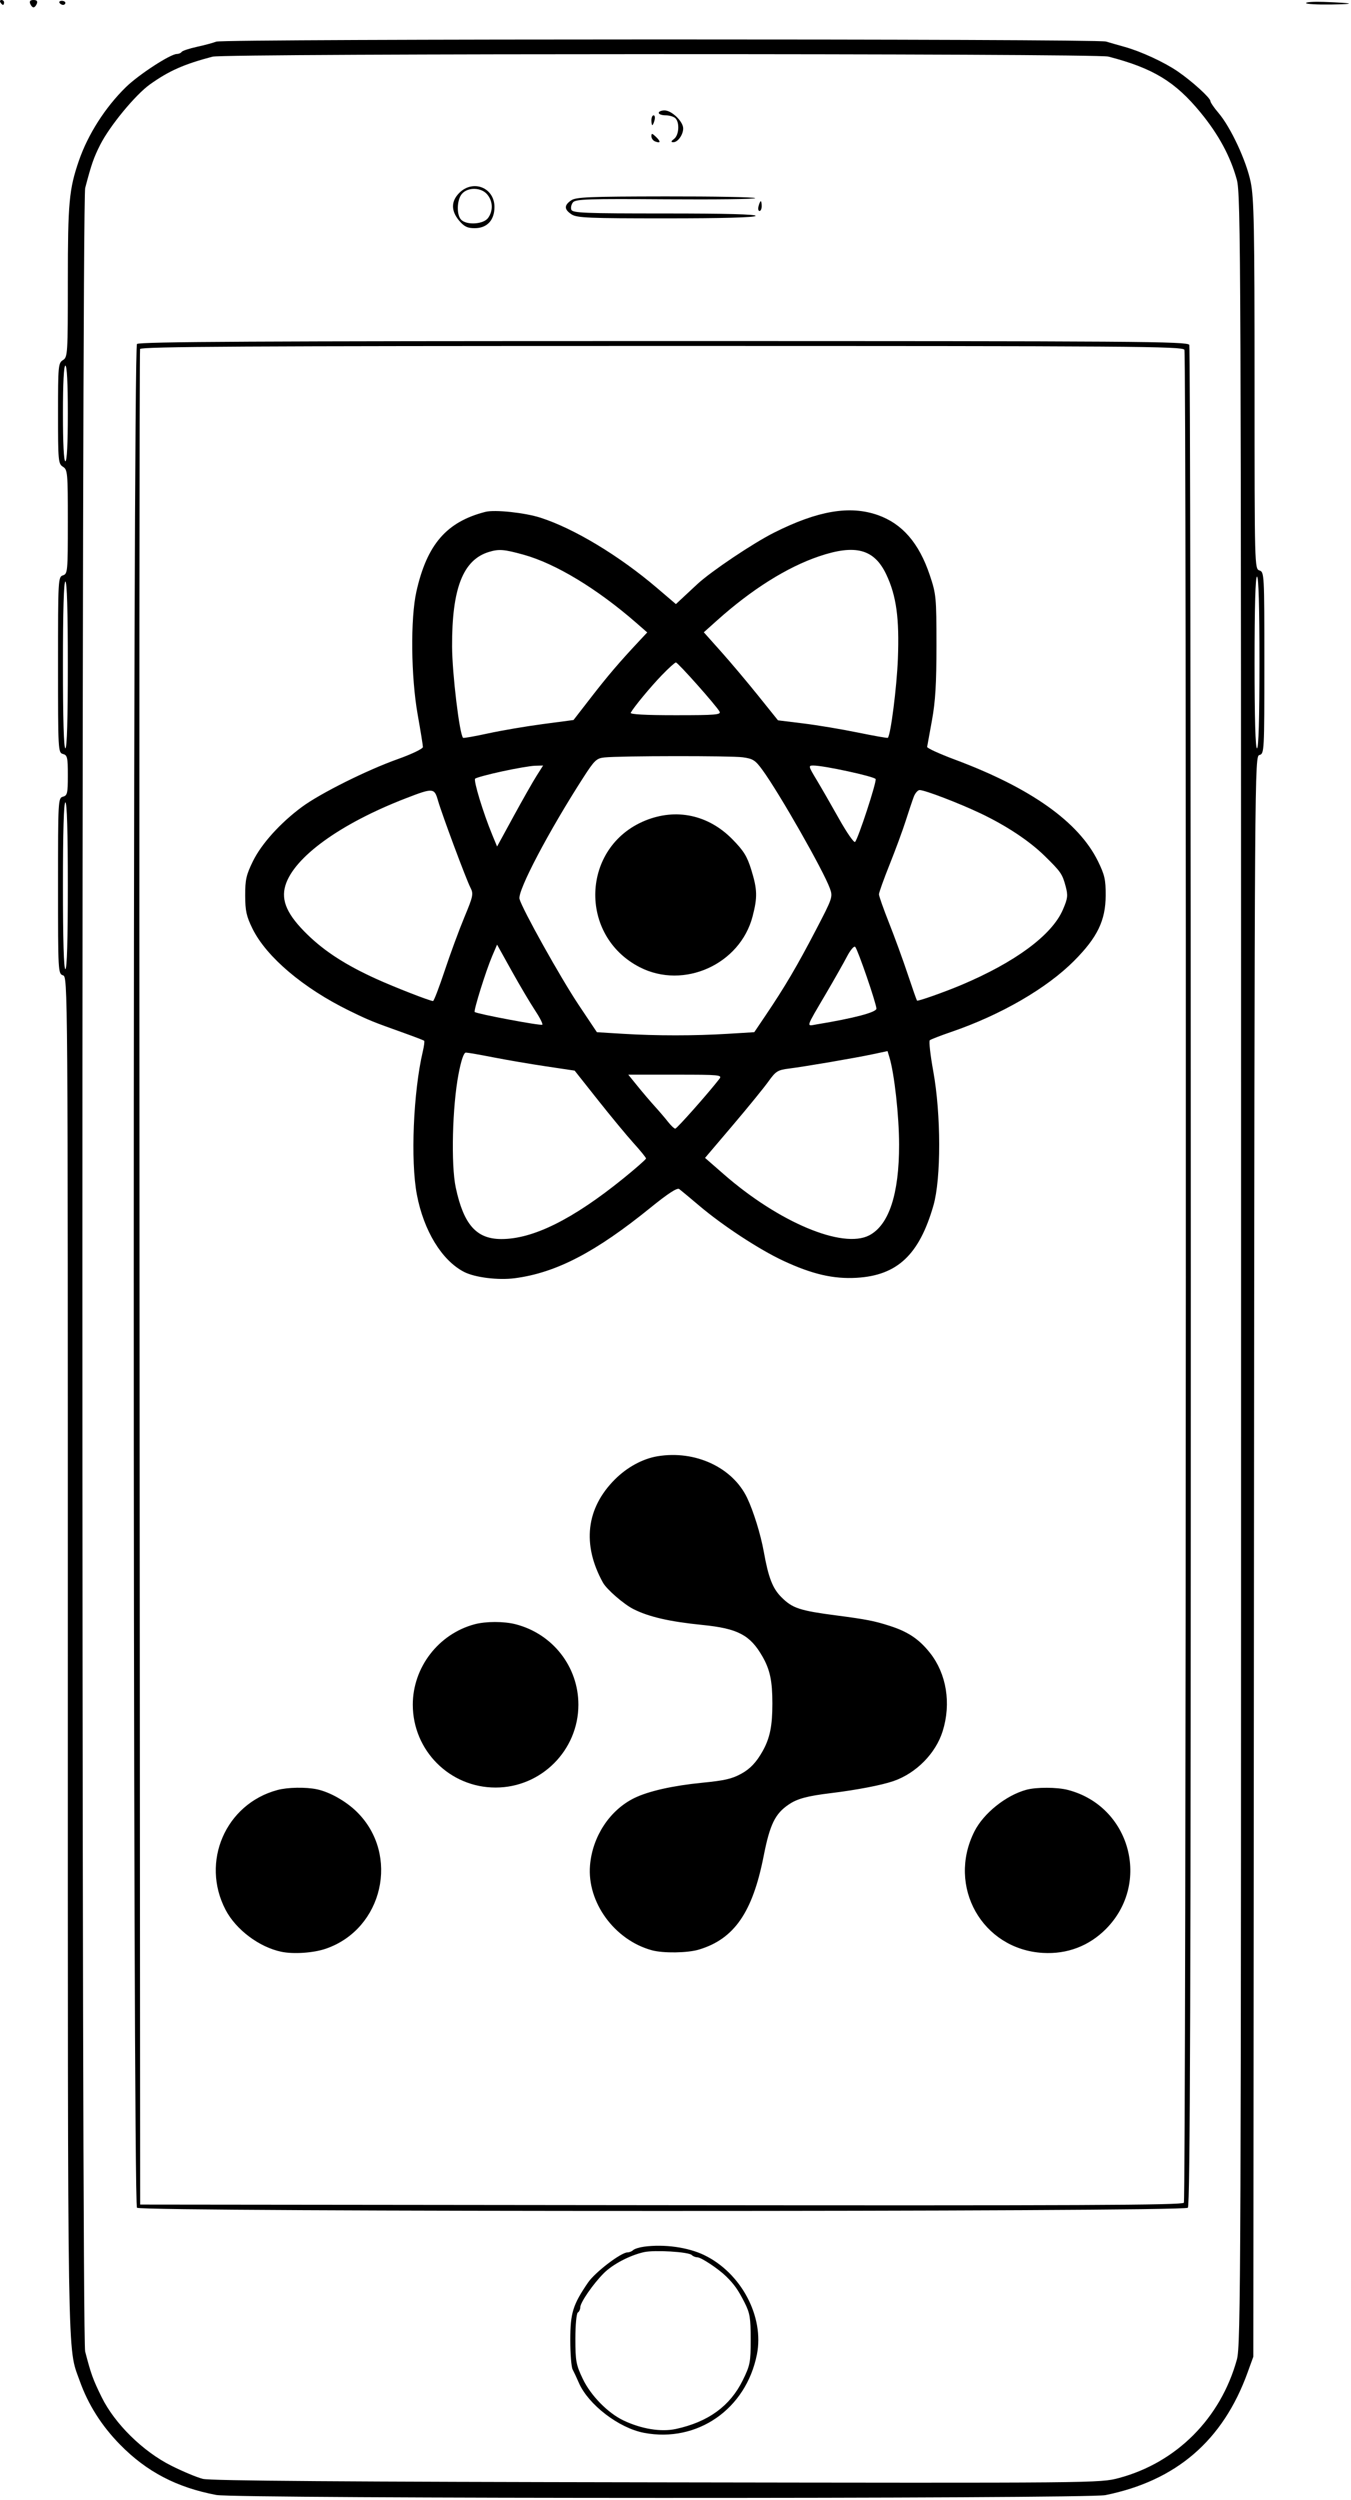 <svg width="551" height="1019" viewBox="0 0 551 1019" fill="none" xmlns="http://www.w3.org/2000/svg">
<path fill-rule="evenodd" clip-rule="evenodd" d="M268.174 593.518C262.111 594.527 255.766 597.971 250.772 602.966C239.035 614.705 237.322 629.473 245.898 645.003C247.425 647.769 254.382 653.811 258.341 655.81C264.626 658.984 273.103 660.933 286.39 662.261C300.938 663.715 305.935 666.339 310.991 675.18C314.039 680.51 315.014 685.148 315.014 694.326C315.014 703.433 313.998 708.409 311.069 713.645C308.489 718.256 305.944 720.945 302.262 722.949C298.493 725.001 295.468 725.694 286.39 726.584C274.424 727.756 264.46 730.002 258.696 732.825C248.696 737.722 241.617 748.475 240.634 760.26C239.383 775.261 250.59 790.658 265.807 794.84C270.483 796.126 280.407 795.985 285.104 794.566C299.45 790.232 306.936 779.42 311.44 756.526C313.991 743.559 316.109 739.204 321.693 735.444C325.256 733.045 329.198 731.99 339.135 730.779C349.402 729.527 359.574 727.567 364.37 725.916C373.645 722.726 381.635 714.634 384.464 705.569C388 694.243 386.04 682.169 379.284 673.651C374.856 668.067 370.374 665.056 362.935 662.664C356.634 660.638 353.334 659.99 341.386 658.43C326.101 656.435 323.198 655.476 318.656 650.922C315.085 647.342 313.396 642.963 311.496 632.363C310.253 625.425 307.302 615.897 304.724 610.494C298.786 598.051 283.528 590.963 268.174 593.518ZM193.515 662.008C178.821 665.96 168.357 679.586 168.357 694.766C168.357 713.46 183.436 728.541 202.127 728.541C220.728 728.541 235.896 713.37 235.896 694.766C235.896 679.313 225.449 665.917 210.345 662.002C205.553 660.76 198.144 660.763 193.515 662.008ZM113.119 729.556C91.969 735.245 81.771 758.847 92.013 778.399C96.247 786.482 105.729 793.596 114.774 795.474C119.762 796.51 127.898 795.946 132.908 794.218C156.252 786.165 163.151 755.893 145.604 738.514C141.185 734.137 134.506 730.356 129.249 729.255C124.635 728.289 117.322 728.425 113.119 729.556ZM418.518 729.471C410.203 731.764 401.139 739.042 397.42 746.411C386.108 768.822 400.589 794.494 425.354 795.937C435.239 796.512 444.175 793.117 451.072 786.165C469.565 767.523 460.985 736.141 435.587 729.524C431.106 728.357 422.649 728.331 418.518 729.471Z" fill="black"/>
<path fill-rule="evenodd" clip-rule="evenodd" d="M197.98 208.614C182.154 212.661 174.175 221.844 169.847 240.997C167.359 252.007 167.604 275.891 170.363 291.346C171.527 297.864 172.48 303.767 172.48 304.464C172.48 305.169 167.91 307.361 162.193 309.398C149.59 313.888 130.624 323.35 123.129 328.887C114.351 335.372 106.667 343.871 103.181 350.953C100.429 356.543 99.983 358.51 100.001 364.976C100.019 371.262 100.508 373.482 102.98 378.497C108.655 390.013 123.72 402.77 142.462 411.929C150.457 415.836 151.85 416.403 164.808 421.028C169.114 422.565 172.802 423.986 173.003 424.188C173.204 424.389 172.951 426.341 172.439 428.525C168.557 445.103 167.396 473.062 170.016 486.874C172.809 501.599 180.189 513.693 189.238 518.372C193.671 520.665 203.197 521.85 209.98 520.953C226.856 518.722 242.852 510.405 265.368 492.158C272.451 486.418 276.186 483.994 277.008 484.602C277.674 485.094 281.315 488.121 285.1 491.329C294.807 499.556 309.631 509.264 319.536 513.88C331.201 519.317 339.96 521.344 349.376 520.787C365.989 519.803 374.921 511.397 380.7 491.306C383.853 480.347 383.815 454.105 380.623 436.562C379.428 429.997 378.795 424.331 379.215 423.969C379.636 423.608 383.58 422.079 387.98 420.571C408.195 413.644 426.876 402.839 438.06 391.607C447.579 382.047 450.9 375.184 450.946 364.982C450.975 358.512 450.536 356.564 447.782 350.965C439.927 334.993 420.387 321.13 389.48 309.601C383.155 307.242 378.048 304.903 378.131 304.404C378.213 303.905 379.104 298.997 380.11 293.497C381.501 285.897 381.938 278.576 381.932 262.997C381.924 243.338 381.812 242.163 379.196 234.365C374.823 221.331 367.967 213.423 358.006 209.922C346.608 205.916 333.578 208.116 315.757 217.057C307.158 221.371 290.11 232.794 284.42 238.055C283.562 238.848 281.242 241.008 279.262 242.855L275.663 246.212L267.946 239.629C252.574 226.512 234.121 215.392 220.434 210.996C214.013 208.934 201.797 207.638 197.98 208.614ZM199.422 224.945C188.838 228.157 184.29 239.808 184.381 263.479C184.423 274.542 187.395 299.245 188.86 300.71C189.054 300.904 193.66 300.092 199.096 298.906C204.532 297.72 214.589 296.008 221.444 295.102L233.908 293.454L241.049 284.244C247.908 275.398 252.543 269.967 260.35 261.627L263.972 257.757L259.476 253.837C243.492 239.902 226.569 229.68 213.5 226.066C205.56 223.87 203.505 223.706 199.422 224.945ZM333.955 226.768C320.952 231.189 306.559 240.232 292.514 252.804L287.047 257.697L294.102 265.597C297.983 269.942 304.789 278.016 309.227 283.538L317.295 293.579L327.638 294.849C333.326 295.547 343.339 297.219 349.889 298.564C356.44 299.909 361.935 300.875 362.099 300.711C363.272 299.539 365.752 280.041 366.198 268.482C366.836 251.97 365.578 242.827 361.475 234.15C356.559 223.755 348.877 221.695 333.955 226.768ZM269.857 275.247C265.219 280.065 258.584 288.078 257.231 290.497C256.866 291.148 263.233 291.497 275.477 291.497C291.896 291.497 294.176 291.307 293.451 289.997C292.098 287.552 276.486 269.997 275.665 269.997C275.25 269.997 272.637 272.36 269.857 275.247ZM246.456 308.712C243.297 309.051 242.415 309.891 237.967 316.794C223.759 338.843 211.017 363.065 211.882 366.379C212.944 370.446 228.663 398.586 236.024 409.594L243.445 420.691L254.118 421.344C267.724 422.176 283.256 422.175 296.899 421.34L307.63 420.684L312.415 413.59C320.108 402.184 325.061 393.776 332.639 379.261C339.579 365.965 339.721 365.551 338.462 362.072C335.856 354.865 317.969 323.465 311.019 313.896C308.077 309.845 307.112 309.218 302.939 308.646C298.076 307.98 252.778 308.032 246.456 308.712ZM204.755 314.394C199.132 315.614 194.196 316.948 193.786 317.357C193.041 318.102 197.067 331.308 200.767 340.256L202.734 345.016L209.425 332.756C213.105 326.014 217.329 318.585 218.81 316.247L221.505 311.997L218.242 312.086C216.447 312.134 210.379 313.173 204.755 314.394ZM332.995 317.747C334.899 320.909 339.039 328.098 342.195 333.721C345.35 339.344 348.292 343.585 348.731 343.146C349.987 341.89 357.582 318.706 357.127 317.519C356.731 316.489 336.038 311.997 331.686 311.997C329.632 311.997 329.693 312.264 332.995 317.747ZM165.48 325.373C138.748 335.704 119.839 349.392 116.388 360.91C114.532 367.104 117.171 372.928 125.488 380.997C132.572 387.869 141.133 393.368 153.48 398.978C160.854 402.328 175.372 407.986 176.612 407.993C176.96 407.995 179.099 402.421 181.366 395.605C183.632 388.789 187.239 379.003 189.381 373.857C192.979 365.213 193.168 364.295 191.871 361.786C190.122 358.404 180.278 331.998 178.622 326.247C177.135 321.081 176.668 321.05 165.48 325.373ZM372.677 324.747C372.102 326.259 370.629 330.647 369.403 334.497C368.178 338.347 365.218 346.379 362.827 352.346C360.436 358.312 358.48 363.777 358.48 364.489C358.48 365.202 360.328 370.445 362.587 376.141C364.847 381.837 368.272 391.222 370.198 396.997C372.124 402.772 373.836 407.645 374.002 407.825C374.321 408.173 385.236 404.319 391.98 401.478C414.077 392.171 429.034 381.104 433.486 370.767C435.49 366.115 435.621 364.992 434.608 361.194C433.27 356.181 432.654 355.294 425.98 348.767C419.775 342.698 410.433 336.508 399.98 331.537C391.189 327.357 377.196 321.997 375.073 321.997C374.33 321.997 373.252 323.235 372.677 324.747ZM263.061 334.477C237.024 345.181 235.764 381.36 260.98 394.232C278.902 403.381 301.85 393.03 306.936 373.504C308.974 365.679 308.886 362.522 306.404 354.488C304.707 348.991 303.296 346.72 298.654 342.007C288.862 332.065 275.701 329.281 263.061 334.477ZM200.7 389.744C198.181 395.644 193.086 411.938 193.601 412.446C194.383 413.22 220.652 418.158 221.179 417.631C221.482 417.328 220.127 414.665 218.167 411.713C216.208 408.761 211.932 401.541 208.667 395.668L202.729 384.991L200.7 389.744ZM345.477 389.779C344.121 392.374 340.375 398.99 337.154 404.481C328.324 419.538 328.731 418.214 333.164 417.485C348.247 415.007 357.478 412.572 357.445 411.08C357.399 408.935 349.836 386.953 348.783 385.9C348.321 385.438 346.833 387.183 345.477 389.779ZM355.98 429.659C348.483 431.244 328.674 434.634 321.842 435.501C317.162 436.096 316.409 436.568 313.356 440.825C311.514 443.395 304.953 451.442 298.777 458.708L287.548 471.919L295.242 478.629C317.649 498.17 343.66 509.092 354.477 503.498C362.539 499.329 366.717 486.675 366.691 466.497C366.675 454.77 364.777 437.629 362.753 430.944L361.98 428.39L355.98 429.659ZM187.014 437.747C184.48 450.925 183.895 474.7 185.875 483.997C189.096 499.12 194.308 504.997 204.498 504.997C217.431 504.997 233.644 496.942 254.23 480.287C259.317 476.171 263.478 472.509 263.477 472.15C263.476 471.791 261.233 469.022 258.491 465.997C255.749 462.972 249.198 455.064 243.935 448.423L234.366 436.348L222.674 434.604C216.241 433.645 206.559 431.991 201.156 430.929C195.754 429.866 190.739 428.997 190.014 428.997C189.153 428.997 188.114 432.026 187.014 437.747ZM260.092 442.747C262.212 445.36 265.38 449.072 267.132 450.997C268.884 452.922 271.287 455.735 272.471 457.247C273.656 458.759 274.978 459.997 275.408 459.997C276.067 459.997 288.948 445.477 293.373 439.747C294.65 438.094 293.657 437.997 275.482 437.997H256.238L260.092 442.747Z" fill="black"/>
<path fill-rule="evenodd" clip-rule="evenodd" d="M0.166 1C0.506 1.55 0.982 2 1.225 2C1.468 2 1.666 1.55 1.666 1C1.666 0.45 1.189 0 0.607 0C0.025 0 -0.174 0.45 0.166 1ZM12.304 1.5C12.621 2.325 13.234 3 13.666 3C14.098 3 14.711 2.325 15.028 1.5C15.417 0.485 14.977 0 13.666 0C12.355 0 11.915 0.485 12.304 1.5ZM24.269 1.167C24.552 1.625 25.207 2 25.725 2C26.243 2 26.666 1.625 26.666 1.167C26.666 0.708 26.011 0.333 25.21 0.333C24.409 0.333 23.986 0.708 24.269 1.167ZM532.664 1.25C532.665 1.663 537.278 1.928 542.916 1.84C553.579 1.673 552.369 1.244 539.914 0.774C535.925 0.623 532.663 0.837 532.664 1.25ZM88.166 16.97C87.066 17.429 83.558 18.376 80.369 19.073C77.181 19.771 74.342 20.715 74.06 21.171C73.779 21.627 72.905 22 72.12 22C69.498 22 56.533 30.438 51.318 35.538C42.922 43.749 35.868 54.79 32.175 65.5C28.171 77.11 27.666 82.603 27.666 114.509C27.666 144.436 27.596 145.563 25.666 146.768C23.772 147.951 23.666 149.1 23.666 168.5C23.666 187.9 23.772 189.049 25.666 190.232C27.564 191.417 27.666 192.564 27.666 212.673C27.666 232.987 27.583 233.892 25.666 234.5C23.715 235.119 23.666 236.013 23.666 270.951C23.666 305.926 23.713 306.779 25.666 307.29C27.461 307.759 27.666 308.654 27.666 316C27.666 323.346 27.461 324.241 25.666 324.71C23.713 325.221 23.666 326.074 23.666 361.049C23.666 395.987 23.715 396.881 25.666 397.5C27.66 398.133 27.666 399.013 27.666 674.818C27.666 971.1 27.42 956.037 32.489 970.3C35.932 979.989 41.398 988.628 48.966 996.342C59.813 1007.4 72.101 1013.82 88.226 1016.86C96.573 1018.43 443.095 1018.49 450.84 1016.92C479.765 1011.06 498.774 994.684 508.812 966.993L511.166 960.5L511.426 634.364C511.686 309.749 511.696 308.225 513.676 307.708C515.617 307.2 515.666 306.282 515.666 270.161C515.666 234.013 515.619 233.12 513.666 232.5C511.689 231.873 511.666 230.987 511.666 156.89C511.666 92.562 511.442 80.821 510.09 74.208C508.317 65.54 501.925 51.831 496.942 46.009C495.14 43.904 493.666 41.748 493.666 41.218C493.666 39.912 486.254 33.178 480.353 29.124C474.884 25.366 465.308 20.944 458.666 19.108C456.191 18.424 452.784 17.445 451.095 16.932C447.233 15.76 90.976 15.797 88.166 16.97ZM452.05 23.065C470.282 27.78 479.318 33.268 489.699 45.932C497.012 54.853 501.805 63.721 504.413 73.159C506.071 79.157 506.166 103.194 506.166 517.5C506.166 927.732 506.058 955.892 504.455 961.677C497.829 985.605 479.855 1003.65 456.385 1009.94C448.664 1012.01 448.143 1012.02 267.904 1011.71C141.158 1011.5 85.851 1011.08 82.763 1010.31C80.341 1009.71 74.491 1007.26 69.763 1004.88C58.217 999.066 46.793 987.811 41.464 977C37.918 969.808 37.1 967.545 34.731 958.384C33.216 952.53 33.231 82.391 34.745 76.616C37.279 66.952 38.234 64.207 40.872 59C44.773 51.3 55.221 38.63 61.166 34.389C68.89 28.879 75.057 26.149 86.666 23.1C91.846 21.739 446.793 21.705 452.05 23.065ZM268.666 46C268.666 46.55 269.926 47 271.466 47C273.006 47 274.806 47.54 275.466 48.2C277.253 49.987 276.919 55.087 274.916 56.608C273.638 57.578 273.541 57.945 274.556 57.968C276.406 58.011 278.595 55.015 278.634 52.386C278.677 49.562 273.98 45 271.03 45C269.73 45 268.666 45.45 268.666 46ZM265.666 49C265.666 50.1 265.839 51 266.049 51C266.26 51 266.668 50.1 266.956 49C267.243 47.9 267.071 47 266.572 47C266.074 47 265.666 47.9 265.666 49ZM265.666 55.531C265.666 56.374 266.36 57.329 267.209 57.655C269.47 58.522 269.588 57.744 267.499 55.75C265.948 54.269 265.666 54.236 265.666 55.531ZM187.302 78.636C183.925 82.014 183.909 85.946 187.255 89.923C189.295 92.348 190.636 93 193.581 93C198.644 93 201.666 89.771 201.666 84.36C201.666 76.473 192.942 72.997 187.302 78.636ZM198.722 79.25C201.026 82.011 201.18 85.821 199.109 88.777C197.269 91.405 190.421 91.898 188.095 89.571C186.129 87.605 186.3 81.451 188.388 79.011C190.8 76.195 196.279 76.321 198.722 79.25ZM232.916 81.674C230.006 83.704 230.069 85.379 233.131 87.385C235.284 88.796 240.138 89 271.572 89C294.477 89 307.773 88.637 308.166 88C308.574 87.34 295.999 87 271.194 87C238.562 87 233.527 86.8 233.023 85.487C232.703 84.655 233.007 83.295 233.696 82.464C234.781 81.157 239.91 80.99 271.713 81.226C291.933 81.377 308.267 81.162 308.012 80.75C307.757 80.338 291.262 80.024 271.357 80.052C240.155 80.098 234.856 80.321 232.916 81.674ZM309.376 84C309.089 85.1 309.261 86 309.76 86C310.258 86 310.666 85.1 310.666 84C310.666 82.9 310.493 82 310.283 82C310.072 82 309.664 82.9 309.376 84ZM55.866 140.2C54.117 141.949 54.117 898.051 55.866 899.8C57.613 901.547 482.719 901.547 484.466 899.8C485.395 898.871 485.666 813.218 485.666 520.382C485.666 312.362 485.393 141.452 485.059 140.582C484.508 139.146 464.697 139 270.759 139C105.887 139 56.792 139.274 55.866 140.2ZM483.059 142.582C483.975 144.969 483.757 896.308 482.84 897.752C482.207 898.75 438.897 898.953 269.606 898.752L57.166 898.5L56.91 521C56.769 313.375 56.868 142.938 57.129 142.25C57.506 141.255 101.008 141 270.028 141C462.808 141 482.508 141.146 483.059 142.582ZM27.666 168.5C27.666 180.833 27.298 188 26.666 188C26.034 188 25.666 180.833 25.666 168.5C25.666 156.167 26.034 149 26.666 149C27.298 149 27.666 156.167 27.666 168.5ZM513.666 270C513.666 292.667 513.314 305 512.666 305C512.018 305 511.666 292.667 511.666 270C511.666 247.333 512.018 235 512.666 235C513.314 235 513.666 247.333 513.666 270ZM27.666 271C27.666 293 27.313 305 26.666 305C26.019 305 25.666 293 25.666 271C25.666 249 26.019 237 26.666 237C27.313 237 27.666 249 27.666 271ZM27.666 361C27.666 383 27.313 395 26.666 395C26.019 395 25.666 383 25.666 361C25.666 339 26.019 327 26.666 327C27.313 327 27.666 339 27.666 361ZM262.666 915.669C260.741 915.93 258.738 916.561 258.216 917.071C257.694 917.582 256.656 918 255.911 918C253.289 918 242.717 926.066 239.843 930.259C233.642 939.306 232.593 942.692 232.588 953.697C232.585 959.305 233.014 964.705 233.54 965.697C234.067 966.689 235.206 969.134 236.073 971.131C239.932 980.032 252.388 989.59 262.666 991.538C284.406 995.659 304.279 981.868 308.7 959.593C311.759 944.184 302.306 926.376 287.202 919.091C280.597 915.906 270.907 914.554 262.666 915.669ZM282.116 919.06C282.638 919.577 283.682 920 284.436 920C285.952 920 293.046 924.706 296.166 927.783C299.489 931.059 301.048 933.273 303.666 938.433C305.842 942.722 306.166 944.669 306.166 953.451C306.166 962.819 305.933 964.016 302.91 970.156C297.753 980.631 288.856 987.097 275.666 989.955C269.621 991.265 261.618 989.969 254.3 986.496C247.904 983.461 240.932 976.342 237.678 969.525C234.947 963.803 234.666 962.276 234.666 953.166C234.666 947.546 235.107 942.846 235.666 942.5C236.216 942.16 236.666 941.202 236.666 940.371C236.666 938.409 241.887 930.846 246.262 926.471C249.917 922.816 256.911 919.155 262.666 917.886C266.971 916.937 280.815 917.772 282.116 919.06Z" fill="black"/>
</svg>
